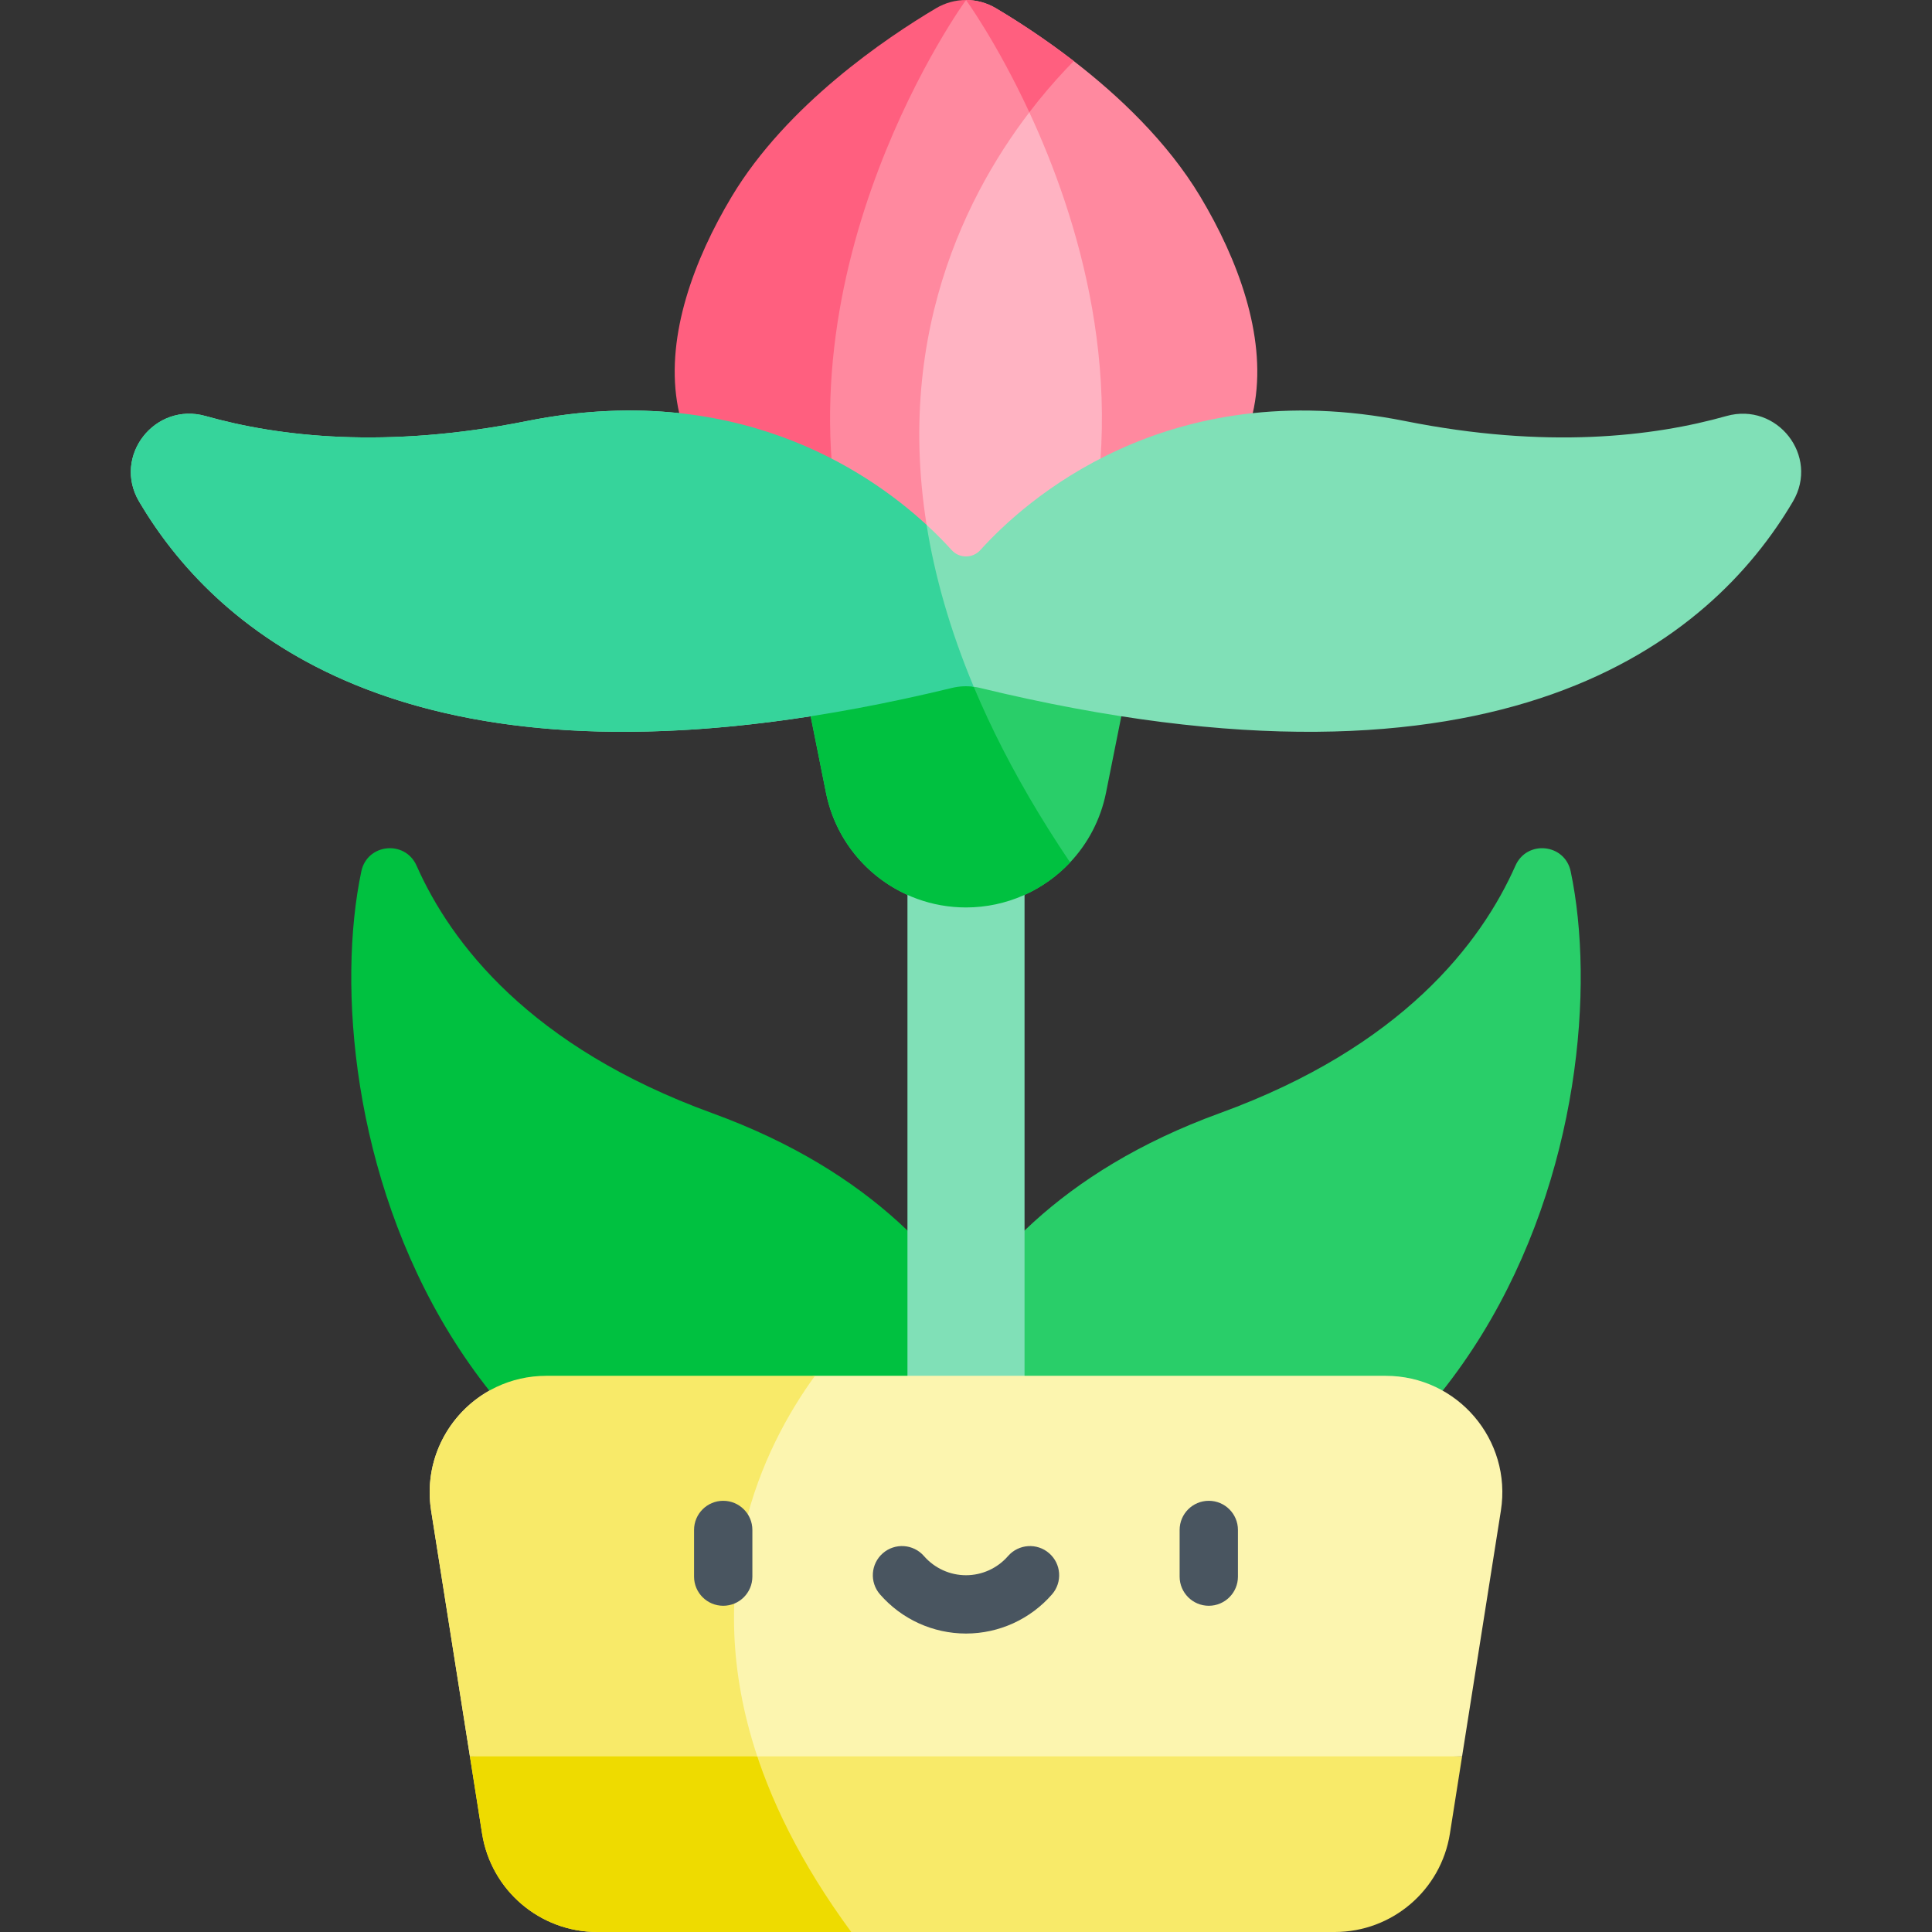 <svg id="Capa_1" enable-background="new 0 0 512 512" height="512" viewBox="0 0 512 512" width="512" xmlns="http://www.w3.org/2000/svg"><rect x="0" y="0" width="512" height="512" fill="#333333" stroke="none"/><g><path d="m287.414 147.653-22.625-106.327-8.789-41.326c2.741 0 5.481.732 7.923 2.174 5.286 3.142 12.704 7.882 20.637 14.012 11.828 9.128 24.779 21.338 33.506 35.875 20.235 33.743 28.735 79.221-30.652 95.592z" fill="#ff899f"/><path d="m284.56 16.187c-5.656 5.728-12.93 14.146-19.771 25.139l-8.789-41.326c2.741 0 5.481.732 7.923 2.174 5.286 3.143 12.704 7.882 20.637 14.013z" fill="#ff5f7f"/><path d="m274.065 395.842s0-69.818-85.334-100.849c-48.255-17.547-69.222-45.017-78.333-65.576-3.051-6.885-13.093-5.862-14.644 1.507-12.743 60.533 16.044 201.566 178.31 195.556v-30.638z" fill="#00c140"/><path d="m237.935 395.842s0-69.818 85.334-100.849c48.255-17.547 69.222-45.017 78.333-65.576 3.051-6.885 13.093-5.862 14.644 1.507 12.743 60.533-16.044 201.566-178.31 195.556v-30.638z" fill="#29ce69"/><path d="m240.485 193.939h31.03v232.728h-31.03z" fill="#80e0b7"/><path d="m302.549 162.912-9.438 47.147c-1.432 7.14-4.811 13.476-9.52 18.484-3.41 3.616-7.511 6.563-12.075 8.613l-18.978-5.048-12.034 5.048c-10.88-4.873-19.153-14.785-21.616-27.097l-9.438-47.147z" fill="#29ce69"/><path d="m283.592 228.543c-6.965 7.408-16.835 11.941-27.592 11.941-18.041 0-33.578-12.734-37.112-30.425l-9.438-47.147h41.665c6.163 20.081 16.507 41.985 32.477 65.631z" fill="#00c140"/><path d="m224.586 147.653c-59.387-16.371-50.887-61.849-30.652-95.592 14.579-24.295 40.975-42.067 54.143-49.887 2.442-1.442 5.182-2.174 7.923-2.174z" fill="#ff5f7f"/><path d="m287.414 147.653c-8.892 2.452-19.298 4.255-31.414 5.265-2.7-.227-5.306-.484-7.83-.793-8.84-1.051-16.67-2.566-23.584-4.472-2.287-8.83-3.637-17.577-4.235-26.139v-.01l6.368-45.442 27.53-50.33 18.534 4.033c12.9 27.736 26.614 71.658 14.631 117.888z" fill="#ffb3c2"/><path d="m248.17 152.125c-8.84-1.051-16.67-2.566-23.584-4.472-19.967-77.015 31.414-147.653 31.414-147.653s8.212 11.293 16.784 29.766c-17.979 23.522-38.451 64.95-24.614 122.359z" fill="#ff899f"/><path d="m387.467 465.451-3.225 20.462c-2.37 15.022-15.32 26.087-30.528 26.087h-195.428c-15.207 0-28.158-11.065-30.528-26.087l-3.225-20.462 74.687-4.688 56.78-3.555z" fill="#f8ea69"/><path d="m225.585 512h-67.3c-15.207 0-28.158-11.065-30.528-26.087l-3.225-20.462 74.687-4.688c4.596 15.785 12.911 32.929 26.366 51.237z" fill="#eedb00"/><path d="m397.75 400.336-10.282 65.116h-186.785l-43.438-8.242-32.712 8.242-10.282-65.116c-2.102-13.311 4.585-25.716 15.434-31.806l38.255 5.647 48.033-9.572h151.249c18.988 0 33.495 16.969 30.528 35.731z" fill="#fcf5af"/><path d="m200.683 465.451h-76.15l-10.282-65.116c-2.967-18.762 11.54-35.731 30.528-35.731h71.194c-14.105 19.453-30.673 54.597-15.29 100.847z" fill="#f8ea69"/><path d="m475.136 132.92c-21.616 36.679-76.758 83.012-215.447 49.382-.546-.134-1.092-.236-1.638-.298l-18.339-5.997-24.861 13.817h-.01c-111.438 17.35-158.42-23.728-177.975-56.904-7.109-12.044 4.162-26.458 17.618-22.667 19.37 5.471 47.755 8.809 85.155 1.329 14.888-2.978 28.344-3.39 40.367-2.092h.01l27.21 17.062 38.327 12.539c2.751 2.524 4.956 4.822 6.625 6.666 2.05 2.277 5.594 2.277 7.645 0 11.519-12.776 49.032-46.879 112.54-34.175 37.4 7.48 65.785 4.142 85.155-1.329 13.455-3.791 24.727 10.623 17.618 22.667z" fill="#80e0b7"/><path d="m258.05 182.004c-1.906-.258-3.853-.155-5.739.298-138.689 33.63-193.831-12.703-215.447-49.382-7.109-12.044 4.162-26.458 17.618-22.667 19.37 5.471 47.755 8.809 85.155 1.329 54.328-10.87 89.637 12.518 105.915 27.509 2.133 13.353 6.121 27.675 12.498 42.913z" fill="#36d49b"/><g><g><path d="m191.659 425.546c-4.268 0-7.727-3.46-7.727-7.727v-12.364c0-4.268 3.46-7.727 7.727-7.727s7.727 3.46 7.727 7.727v12.364c0 4.267-3.46 7.727-7.727 7.727z" fill="#495560"/></g><g><path d="m320.341 425.546c-4.268 0-7.727-3.46-7.727-7.727v-12.364c0-4.268 3.459-7.727 7.727-7.727s7.727 3.46 7.727 7.727v12.364c0 4.267-3.459 7.727-7.727 7.727z" fill="#495560"/></g><g><path d="m256 432.906c-8.734 0-17.041-3.783-22.789-10.378-2.804-3.218-2.469-8.099.749-10.903 3.218-2.803 8.099-2.469 10.903.749 2.812 3.227 6.872 5.078 11.138 5.078s8.326-1.85 11.137-5.077c2.802-3.218 7.685-3.552 10.902-.749 3.218 2.804 3.554 7.685.75 10.902-5.749 6.595-14.055 10.378-22.79 10.378z" fill="#495560"/></g></g></g></svg>